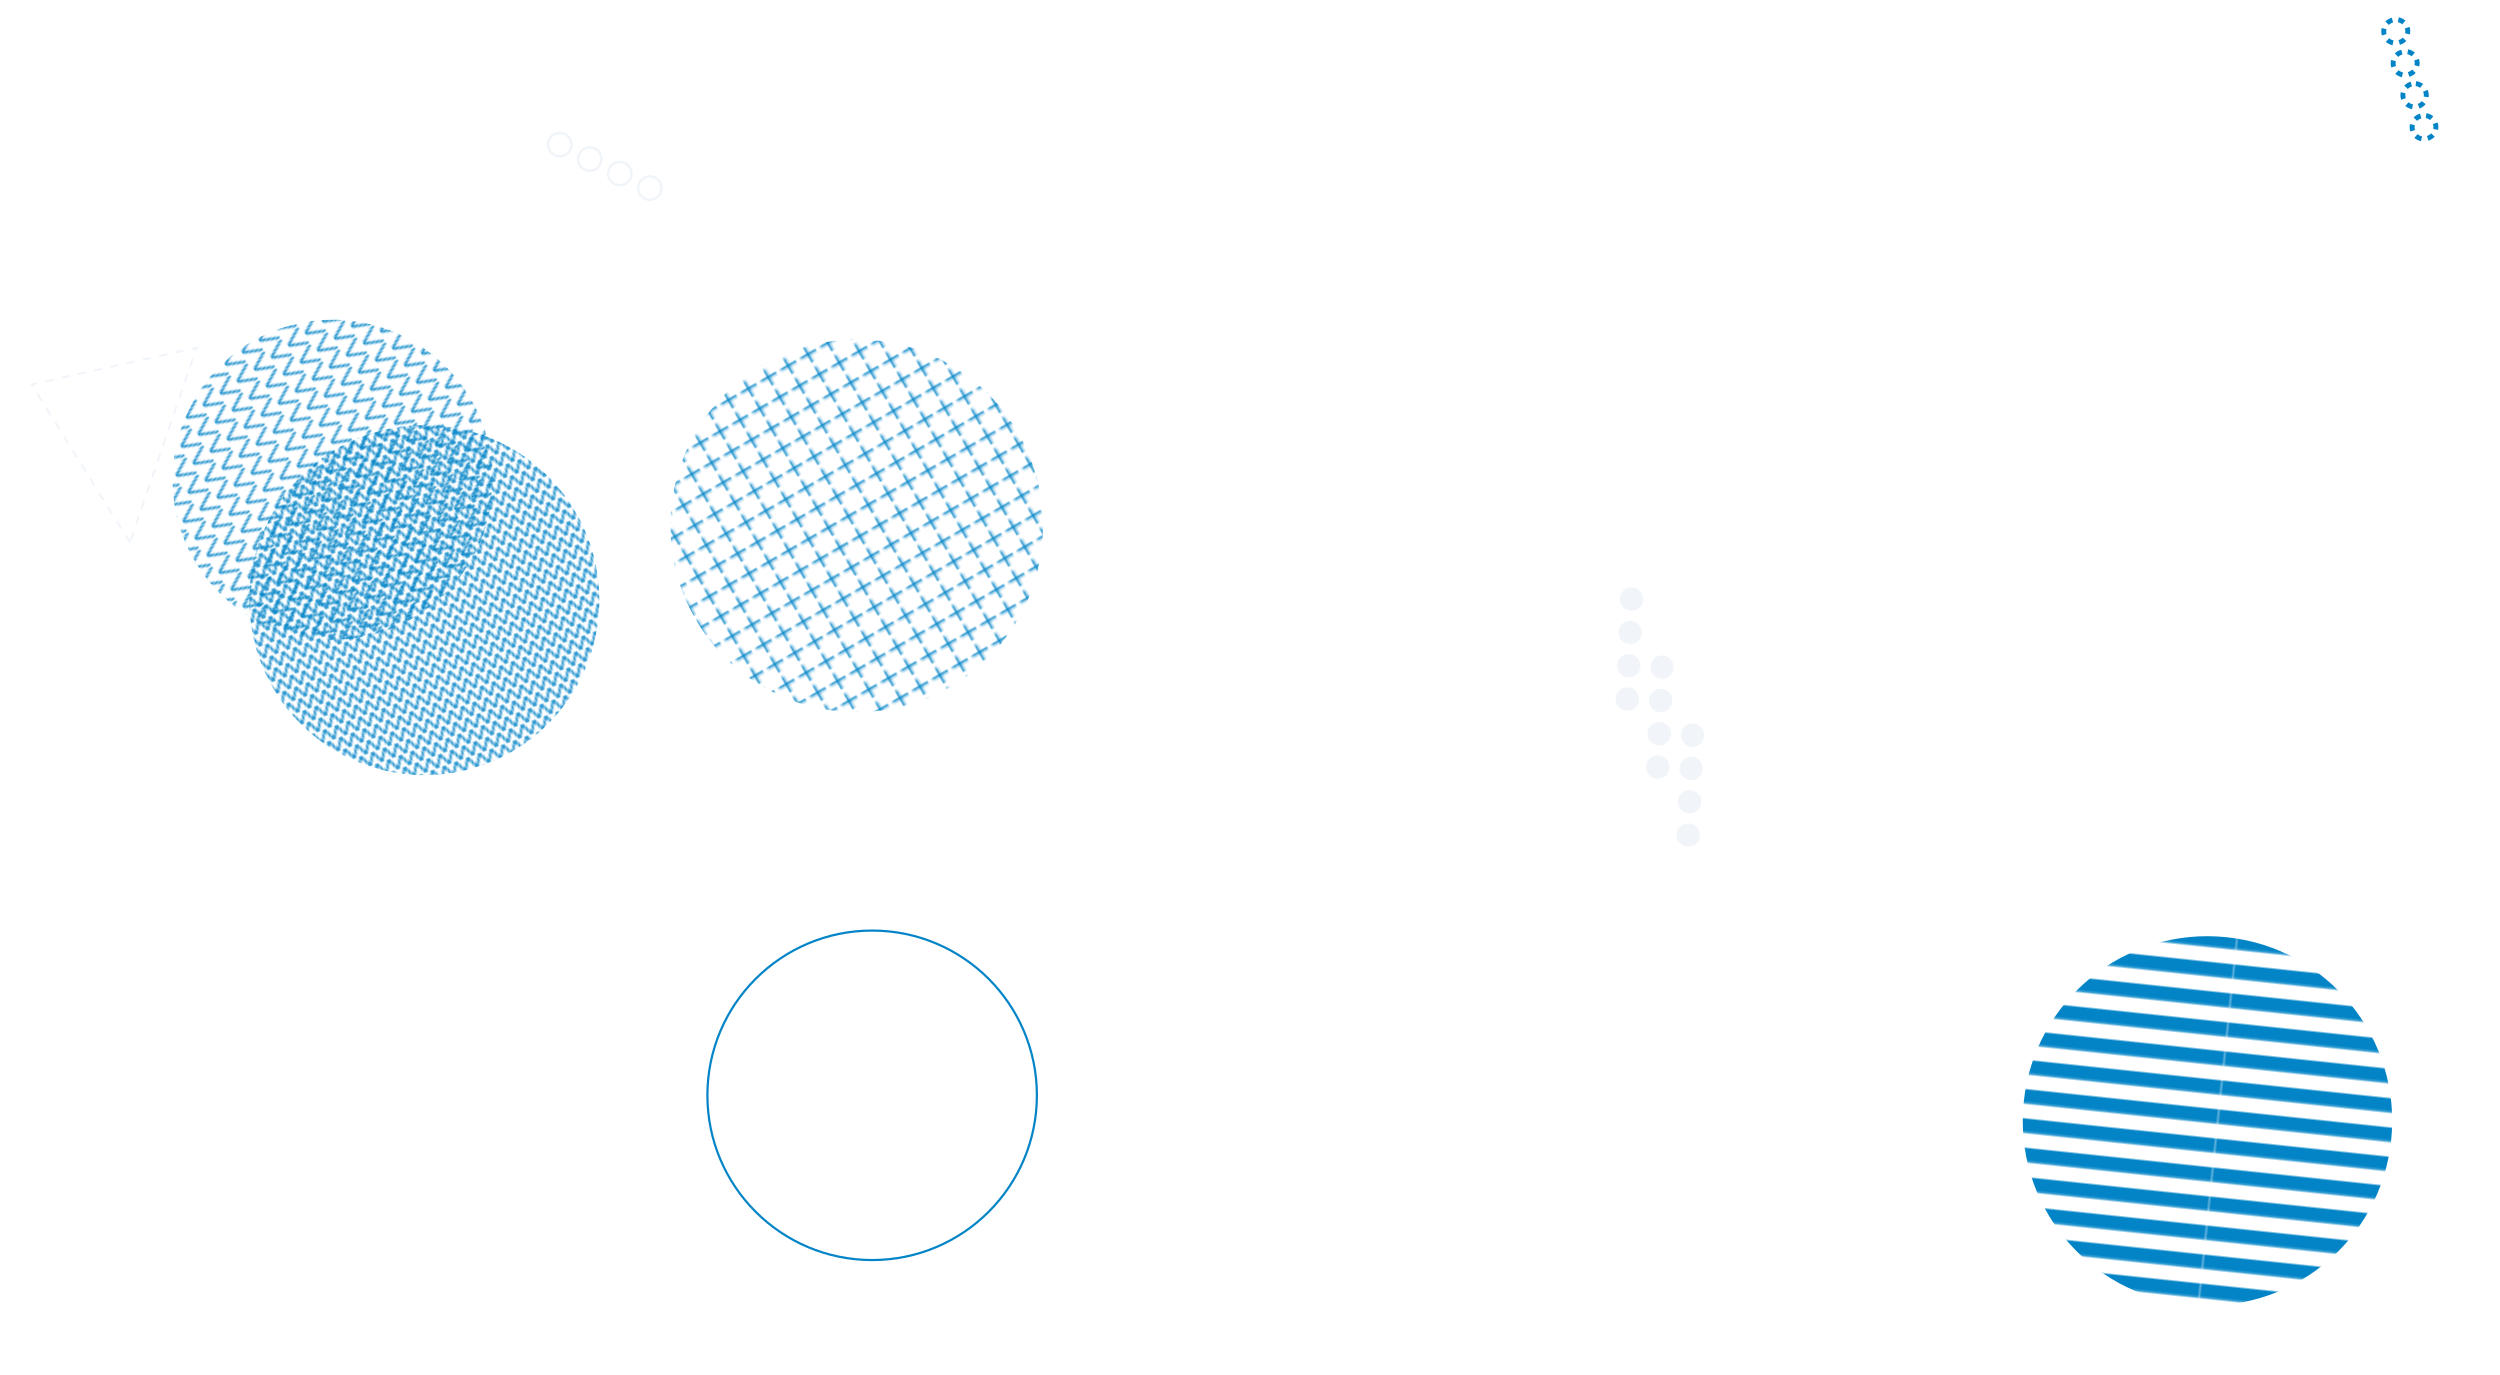 <svg xmlns="http://www.w3.org/2000/svg" version="1.1" xmlns:xlink="http://www.w3.org/1999/xlink" xmlns:svgjs="http://svgjs.dev/svgjs" width="1200" height="660" preserveAspectRatio="none" viewBox="0 0 1200 660">
    <g mask="url(&quot;#SvgjsMask1667&quot;)" fill="none">
        <rect width="1200" height="660" x="0" y="0" fill="rgba(255, 255, 255, 1)"></rect>
        <circle r="79.076" cx="418.63" cy="525.75" stroke="rgba(2, 132, 199, 1)" stroke-width="1.06"></circle>
        <rect width="307.36" height="307.36" clip-path="url(&quot;#SvgjsClipPath1668&quot;)" x="5.99" y="76.63" fill="url(&quot;#SvgjsPattern1669&quot;)" transform="rotate(234.81, 159.67, 230.31)"></rect>
        <rect width="336" height="336" clip-path="url(&quot;#SvgjsClipPath1670&quot;)" x="35.69" y="120.05" fill="url(&quot;#SvgjsPattern1671&quot;)" transform="rotate(160.07, 203.69, 288.05)"></rect>
        <rect width="357.68" height="357.68" clip-path="url(&quot;#SvgjsClipPath1672&quot;)" x="232.4" y="73.55" fill="url(&quot;#SvgjsPattern1673&quot;)" transform="rotate(150.06, 411.24, 252.39)"></rect>
        <path d="M1148.38 9.66a5.6 5.6 0 1 0 3.16 10.74 5.6 5.6 0 1 0-3.16-10.74zM1152.9 25.01a5.6 5.6 0 1 0 3.16 10.74 5.6 5.6 0 1 0-3.16-10.74zM1157.42 40.35a5.6 5.6 0 1 0 3.17 10.75 5.6 5.6 0 1 0-3.17-10.75zM1161.94 55.7a5.6 5.6 0 1 0 3.17 10.74 5.6 5.6 0 1 0-3.17-10.74z" stroke="rgba(2, 132, 199, 1)" stroke-width="2.36" stroke-dasharray="3, 3"></path>
        <path d="M812.65 347.27a5.6 5.6 0 1 0-0.48 11.19 5.6 5.6 0 1 0 0.48-11.19zM811.97 363.26a5.6 5.6 0 1 0-0.48 11.19 5.6 5.6 0 1 0 0.48-11.19zM811.29 379.25a5.6 5.6 0 1 0-0.47 11.19 5.6 5.6 0 1 0 0.47-11.19zM810.61 395.23a5.6 5.6 0 1 0-0.47 11.19 5.6 5.6 0 1 0 0.47-11.19zM798.02 314.62a5.6 5.6 0 1 0-0.48 11.19 5.6 5.6 0 1 0 0.48-11.19zM797.34 330.61a5.6 5.6 0 1 0-0.48 11.19 5.6 5.6 0 1 0 0.48-11.19zM796.66 346.6a5.6 5.6 0 1 0-0.47 11.19 5.6 5.6 0 1 0 0.47-11.19zM795.98 362.58a5.6 5.6 0 1 0-0.47 11.19 5.6 5.6 0 1 0 0.47-11.19zM783.39 281.97a5.6 5.6 0 1 0-0.48 11.19 5.6 5.6 0 1 0 0.48-11.19zM782.71 297.96a5.6 5.6 0 1 0-0.47 11.19 5.6 5.6 0 1 0 0.47-11.19zM782.03 313.95a5.6 5.6 0 1 0-0.47 11.19 5.6 5.6 0 1 0 0.47-11.19zM781.35 329.93a5.6 5.6 0 1 0-0.47 11.19 5.6 5.6 0 1 0 0.47-11.19z" fill="rgba(241, 245, 249, 1)"></path>
        <path d="M316.96 92.71a5.6 5.6 0 1 0-10.09-4.87 5.6 5.6 0 1 0 10.09 4.87zM302.55 85.76a5.6 5.6 0 1 0-10.09-4.87 5.6 5.6 0 1 0 10.09 4.87zM288.14 78.8a5.6 5.6 0 1 0-10.09-4.87 5.6 5.6 0 1 0 10.09 4.87zM273.73 71.84a5.6 5.6 0 1 0-10.09-4.87 5.6 5.6 0 1 0 10.09 4.87z" stroke="rgba(241, 245, 249, 1)" stroke-width="1.22"></path>
        <path d="M62.35 260.35 L15.19 184.56L94.335 166.89z" stroke="rgba(241, 245, 249, 1)" stroke-width="1" stroke-dasharray="4, 4"></path>
        <rect width="354.64" height="354.64" clip-path="url(&quot;#SvgjsClipPath1674&quot;)" x="882.27" y="360.72" fill="url(&quot;#SvgjsPattern1675&quot;)" transform="rotate(6.01, 1059.59, 538.04)"></rect>
    </g>
    <defs>
        <mask id="SvgjsMask1667">
            <rect width="1200" height="660" fill="#ffffff"></rect>
        </mask>
        <pattern x="0" y="0" width="9.04" height="9.04" patternUnits="userSpaceOnUse" id="SvgjsPattern1669">
            <path d="M0 9.04L4.52 0L9.04 9.04" stroke="rgba(2, 132, 199, 1)" fill="none"></path>
        </pattern>
        <clipPath id="SvgjsClipPath1668">
            <circle r="76.84" cx="159.67" cy="230.31"></circle>
        </clipPath>
        <pattern x="0" y="0" width="6" height="6" patternUnits="userSpaceOnUse" id="SvgjsPattern1671">
            <path d="M0 6L3 0L6 6" stroke="rgba(2, 132, 199, 1)" fill="none"></path>
        </pattern>
        <clipPath id="SvgjsClipPath1670">
            <circle r="84" cx="203.69" cy="288.05"></circle>
        </clipPath>
        <pattern x="0" y="0" width="10.52" height="10.52" patternUnits="userSpaceOnUse" id="SvgjsPattern1673">
            <path d="M5.26 1L5.26 9.52M1 5.26L9.52 5.26" stroke="rgba(2, 132, 199, 1)" fill="none" stroke-width="1"></path>
        </pattern>
        <clipPath id="SvgjsClipPath1672">
            <circle r="89.42" cx="411.24" cy="252.39"></circle>
        </clipPath>
        <pattern x="0" y="0" width="354.64" height="13.64" patternUnits="userSpaceOnUse" id="SvgjsPattern1675">
            <rect width="354.64" height="6.82" x="0" y="0" fill="rgba(2, 132, 199, 1)"></rect>
            <rect width="354.64" height="6.82" x="0" y="6.82" fill="rgba(0, 0, 0, 0)"></rect>
        </pattern>
        <clipPath id="SvgjsClipPath1674">
            <circle r="88.66" cx="1059.59" cy="538.04"></circle>
        </clipPath>
    </defs>
</svg>

